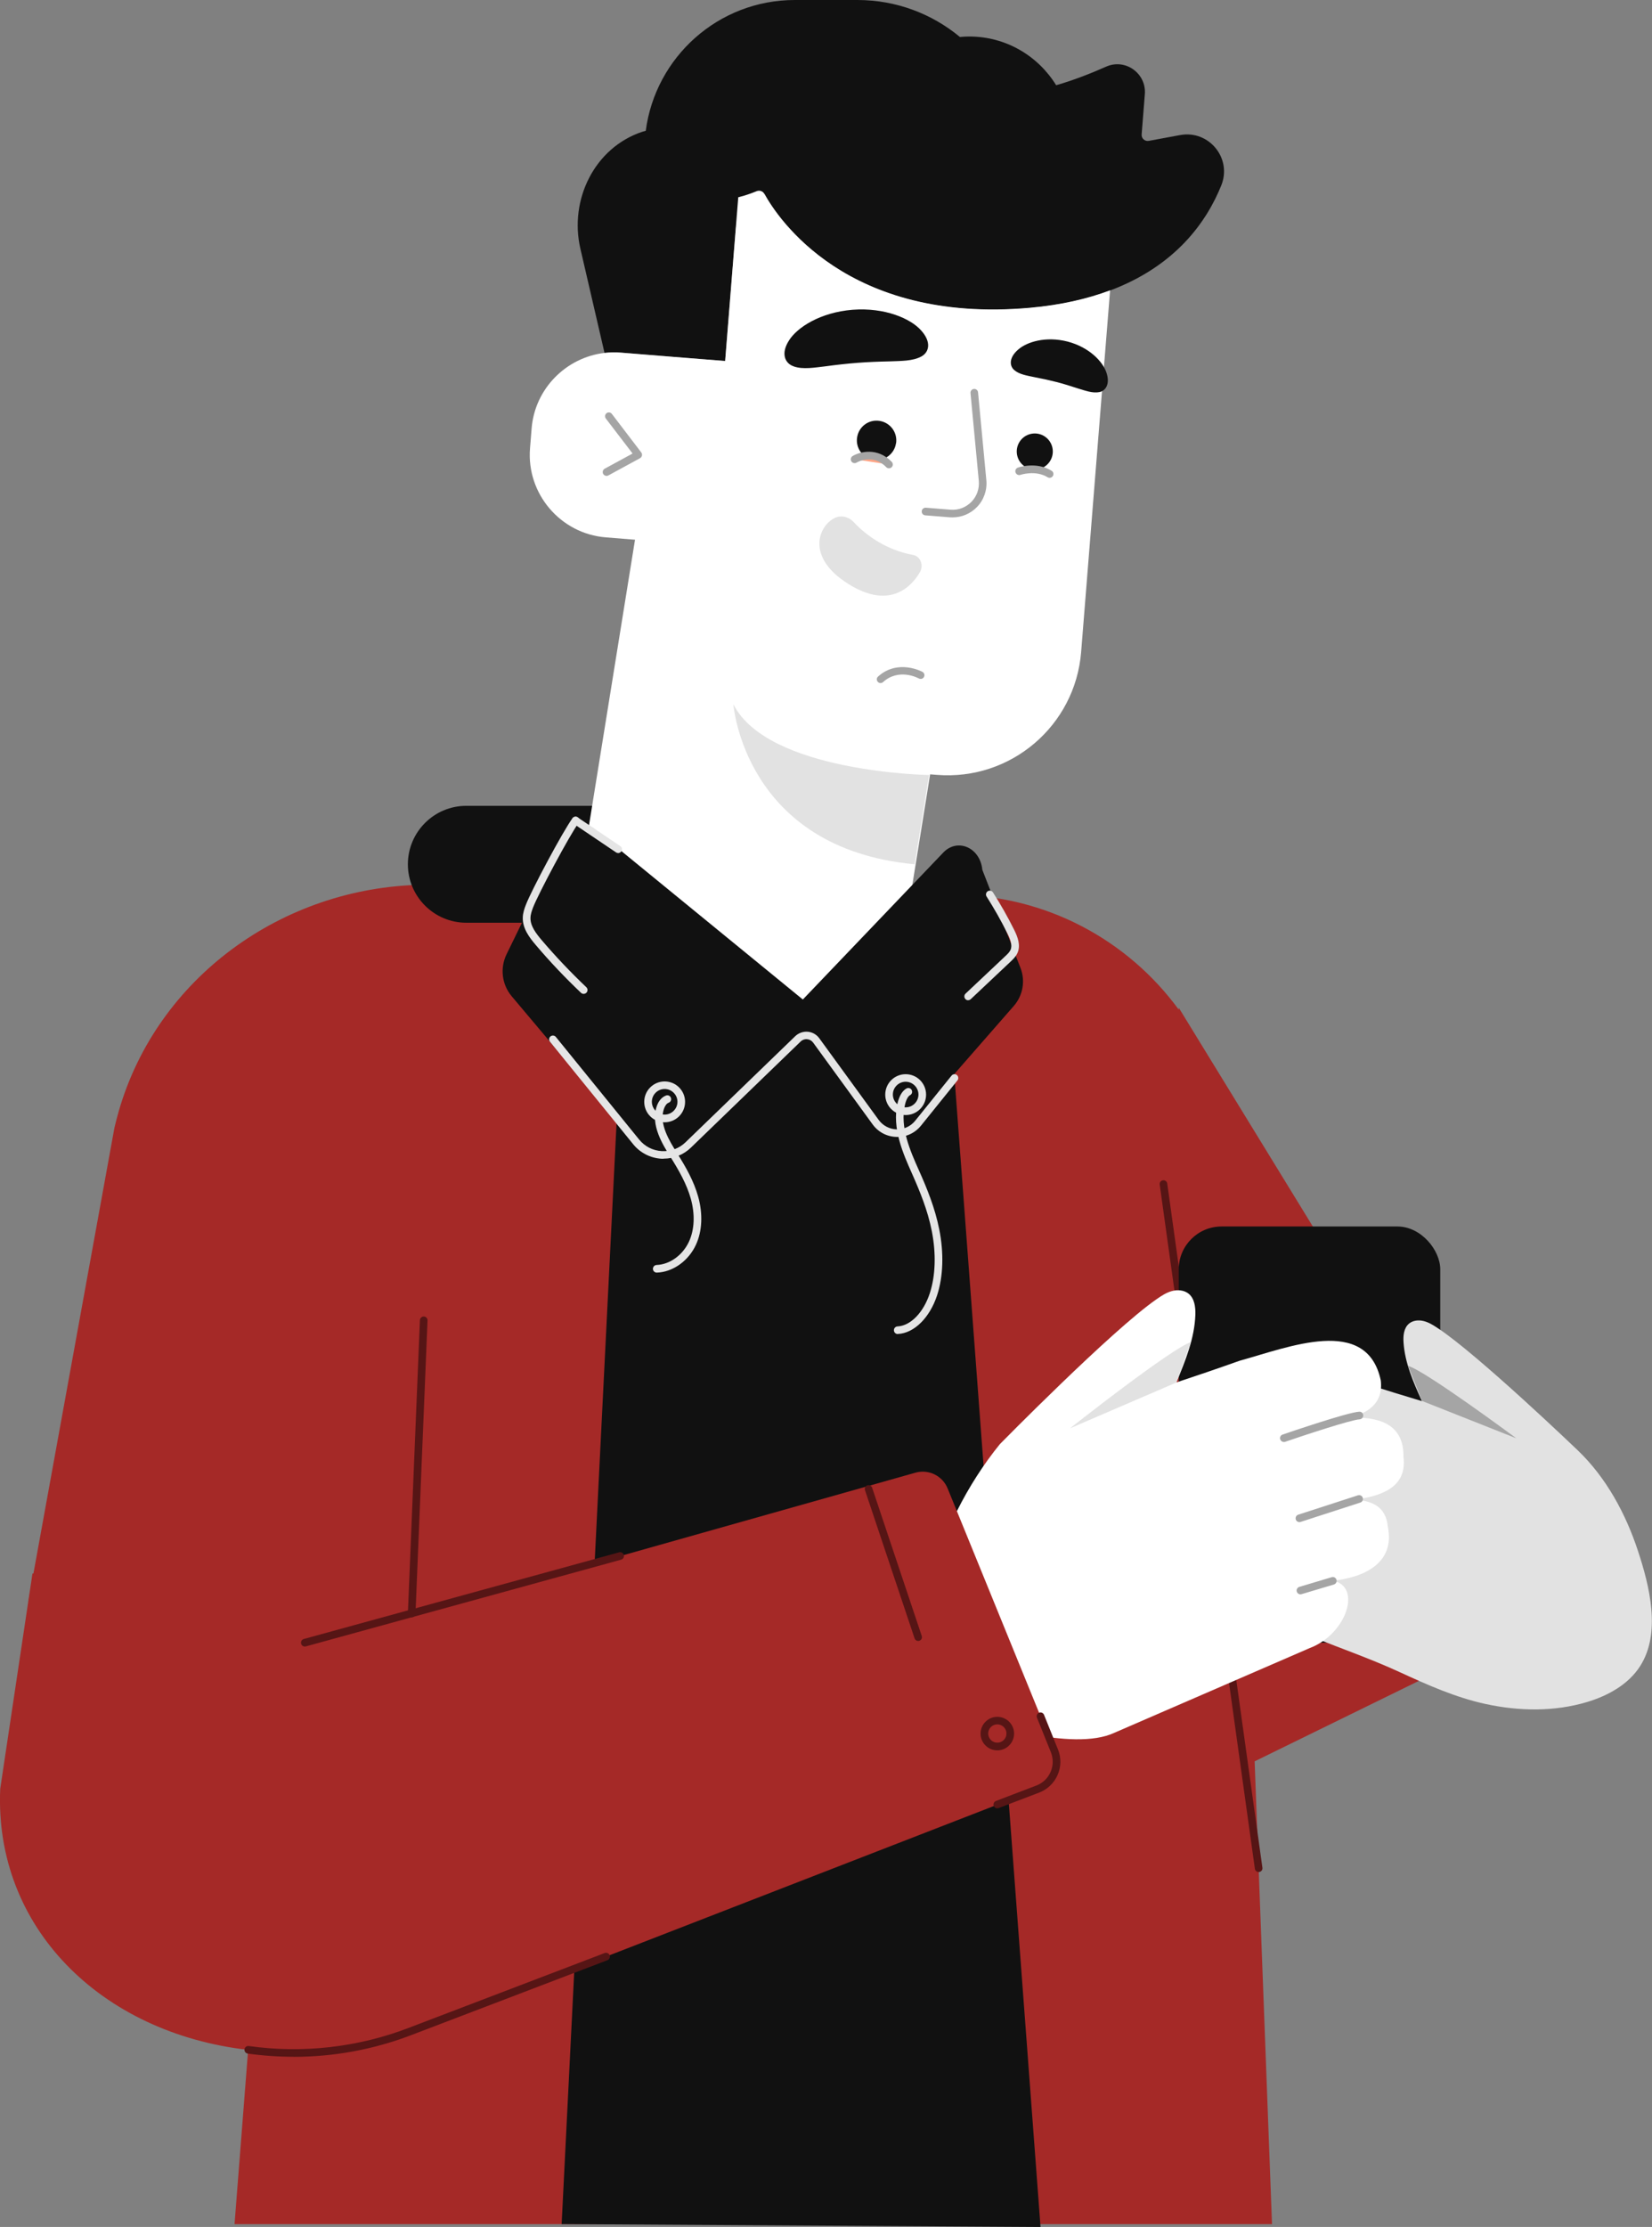 <?xml version="1.0" encoding="UTF-8"?>
<svg id="Layer_2" data-name="Layer 2" xmlns="http://www.w3.org/2000/svg" viewBox="0 0 216.81 292.17">
  <rect x="0" y="0" width="216.81" height="292.17" fill="#808080" stroke="none"/>
  <defs>
    <style>
      .cls-1 {
        fill: #df6969;
      }

      .cls-2 {
        fill: #fff;
      }

      .cls-3 {
        fill: #a5a5a5;
      }

      .cls-4 {
        fill: #e2e2e2;
      }

      .cls-5 {
        fill: #561515;
      }

      .cls-6 {
        fill: #111;
      }

      .cls-7 {
        fill: #a52927;
      }

      .cls-8 {
        fill: #e5e5e5;
      }

      .cls-9 {
        fill: #ffa485;
      }
    </style>
  </defs>
  <g id="OBJECTS">
    <g>
      <g>
        <g>
          <path class="cls-7" d="m164.66,231.08l24.36-11.93-19.98-36.18,14.81-3.22-29.15-47.54v.25c-6.69-9.15-17.5-15.07-29.65-15.07h-50.21l.12-1.52-19.62.21c-18.26.35-34.71,12.17-39.76,29.72-.2.71-.39,1.42-.56,2.15l-11.31,62.22,33.66-2.74-6.59,84.37h136.16l-2.28-60.71h0Z"/>
          <path class="cls-5" d="m165.18,245.6c-.25,0-.46-.18-.49-.43l-12.49-89.76c-.04-.27.15-.53.43-.56.27-.04.53.15.56.43l12.49,89.76c.04.27-.15.53-.43.56-.02,0-.05,0-.07,0Z"/>
        </g>
        <g>
          <rect class="cls-6" x="54.03" y="106.23" width="59.49" height="14.34" rx="7.17" ry="7.17"/>
          <path class="cls-6" d="m106.35,121.06h-45.15c-4.23,0-7.67-3.44-7.67-7.67s3.44-7.67,7.67-7.67h45.15c4.23,0,7.67,3.44,7.67,7.67s-3.44,7.67-7.67,7.67Zm-45.15-14.34c-3.68,0-6.67,2.99-6.67,6.67s2.99,6.67,6.67,6.67h45.15c3.68,0,6.67-2.99,6.67-6.67s-2.99-6.67-6.67-6.67h-45.15Z"/>
        </g>
        <polygon class="cls-6" points="124.69 133.59 136.56 292.17 73.71 291.79 81.51 135.48 73.33 126.73 124.69 133.59"/>
      </g>
      <g>
        <rect class="cls-6" x="154.7" y="160.91" width="34.32" height="54.61" rx="5.62" ry="5.62"/>
        <g>
          <g>
            <path class="cls-4" d="m166.9,188.46c-3.15-.06-6.29.72-6.11,4.65-.35,3.56,2.7,4.48,5.89,4.78-2.01.11-3.71.82-3.85,3.2-.75,4.24,3,5.76,6.49,6.01-3.36.76-1.38,6.2,2.89,7.66,3.79,1.51,7.71,2.88,11.41,4.58,3.72,1.71,7.38,3.36,11.41,4.23,4.37.94,8.98,1.01,13.25-.27,2.74-.82,5.43-2.3,6.97-4.71,2.8-4.37,1.22-10.57-.29-15.14-1.6-4.86-4.15-9.58-7.87-13.15,0,0-13.23-12.69-18.48-16.11-.56-.37-1.15-.73-1.8-.88-.65-.16-1.4-.08-1.91.36-.66.57-.76,1.55-.7,2.43.17,2.71,1.29,5.23,2.41,7.72-2.27-.68-4.69-1.42-7.32-2.27-5.68-1.39-14.78-4.83-16.16,2.72-.26,2.66,1.6,3.76,3.76,4.22Z"/>
            <path class="cls-3" d="m186.63,183.8l12.37,4.9s-11.88-8.82-14.19-9.5l1.82,4.6Z"/>
          </g>
          <path class="cls-1" d="m174.47,191.06s-.1,0-.15-.02c-2.97-.92-7.72-2.3-8.62-2.32-.28,0-.5-.24-.49-.51,0-.28.27-.48.51-.49,1.32.03,8.12,2.13,8.89,2.37.26.08.41.36.33.63-.07.21-.26.35-.48.35Z"/>
          <path class="cls-1" d="m172.95,200.32s-.09,0-.14-.02l-6.93-2.02c-.27-.08-.42-.36-.34-.62.08-.26.35-.42.62-.34l6.93,2.02c.27.08.42.36.34.62-.06.22-.26.36-.48.36Z"/>
          <path class="cls-1" d="m173.08,208.61s-.09,0-.13-.02l-3.76-1c-.27-.07-.43-.35-.35-.61.07-.27.34-.42.61-.35l3.76,1c.27.07.43.35.35.61-.06.22-.26.37-.48.37Z"/>
        </g>
        <g>
          <g>
            <path class="cls-2" d="m181.21,181.09c-1.83-8.56-12.1-4.33-18.54-2.56-2.98,1.06-5.72,1.99-8.28,2.84,1.19-2.88,2.39-5.8,2.49-8.89.03-1-.11-2.12-.88-2.75-.6-.48-1.45-.55-2.19-.35-.74.2-1.39.63-2.02,1.07-5.88,4.07-20.56,19.01-20.56,19.01-8.62,10.6-13.03,26.21-7.89,34.01.45.69,1.14,1.18,1.93,1.41,3.76,1.14,15.49,5,20.97,2.46l25.65-11.12c4.82-1.81,6.9-8.09,3.04-8.84,3.98-.4,8.2-2.26,7.21-7.08-.24-2.72-2.21-3.47-4.51-3.53,3.63-.46,7.08-1.6,6.56-5.66.07-4.48-3.53-5.27-7.13-5.1,2.45-.6,4.53-1.91,4.15-4.94Z"/>
            <path class="cls-4" d="m154.39,181.38l-13.96,6.01s13.26-10.47,15.88-11.32l-1.93,5.32Z"/>
          </g>
          <path class="cls-3" d="m168.49,189.18c-.21,0-.4-.13-.47-.34-.09-.26.05-.55.31-.63.87-.3,8.55-2.92,10.05-3,.31-.02.51.2.53.47.01.28-.2.51-.47.53-1.15.06-7.45,2.15-9.78,2.95-.05.02-.11.03-.16.03Z"/>
          <path class="cls-3" d="m170.54,199.7c-.21,0-.41-.13-.48-.35-.08-.26.06-.55.32-.63l7.84-2.54c.27-.08.54.06.63.32.08.26-.06.55-.32.63l-7.84,2.54c-.05.02-.1.02-.15.02Z"/>
          <path class="cls-3" d="m170.67,209.17c-.22,0-.41-.14-.48-.36-.08-.26.07-.54.34-.62l4.25-1.27c.27-.08.54.07.62.34.08.26-.07.54-.34.62l-4.25,1.27s-.1.02-.14.02Z"/>
        </g>
        <path class="cls-7" d="m60.9,204.58l1.72,4.87,51.43-14.52,6.09-1.72c1.73-.49,3.55.4,4.23,2.07l13.83,33.91c.92,2.25-.19,4.81-2.45,5.69l-59.95,23.27-23.32,9.06c-6.98,1.93-13.71,2.43-19.89,1.73C13.19,266.73-.78,252.81.03,234.68l4.23-28.24,56.63-1.86Z"/>
        <g>
          <path class="cls-5" d="m120.5,215.29c-.21,0-.4-.13-.47-.34l-6.51-19.45c-.09-.26.05-.55.31-.63.26-.09.55.05.63.31l6.51,19.45c.09.26-.05.55-.31.63-.05.02-.11.03-.16.03Z"/>
          <path class="cls-5" d="m130.89,229.64c-1.22,0-2.2-.99-2.2-2.2s.99-2.2,2.2-2.2,2.2.99,2.2,2.2-.99,2.2-2.2,2.2Zm0-3.41c-.66,0-1.2.54-1.2,1.2s.54,1.2,1.2,1.2,1.2-.54,1.2-1.2-.54-1.2-1.2-1.2Z"/>
          <path class="cls-5" d="m40,216.02c-.22,0-.42-.15-.48-.37-.07-.27.08-.54.35-.62.41-.11,40.9-11.24,41.38-11.37.27-.08.54.08.62.34.08.27-.08.54-.34.62-.48.14-39.72,10.92-41.39,11.38-.04.01-.09.02-.13.02Z"/>
          <path class="cls-5" d="m54.03,212.19h-.02c-.28-.01-.49-.25-.48-.52l1.58-38.47c.01-.28.24-.48.52-.48.28.01.49.25.48.52l-1.58,38.47c-.01.27-.23.48-.5.48Z"/>
          <path class="cls-5" d="m130.89,237.25c-.2,0-.39-.12-.47-.32-.1-.26.03-.55.29-.65l5.31-2.03c.84-.32,1.5-.95,1.86-1.78.36-.83.37-1.74.04-2.58l-1.83-4.54c-.1-.26.02-.55.28-.65.25-.1.55.02.65.28l1.83,4.54c.44,1.09.42,2.28-.05,3.35-.47,1.07-1.33,1.89-2.42,2.31l-5.31,2.03c-.06.02-.12.03-.18.03Z"/>
        </g>
        <path class="cls-5" d="m38.52,269.84c-2.01,0-4.02-.14-6.01-.42-.27-.04-.46-.29-.42-.57.04-.27.29-.46.57-.42,7.04,1,14.28.18,20.92-2.36l25.78-9.84c.26-.1.55.03.65.29.1.26-.03.55-.29.65l-25.78,9.84c-4.92,1.88-10.16,2.84-15.41,2.84Z"/>
      </g>
      <g>
        <path class="cls-6" d="m154.88,17.72l-4.11.76c-.52.1-.99-.33-.94-.85l.42-5.27c.22-2.73-2.56-4.73-5.07-3.62-1.98.88-4.29,1.79-6.57,2.44-2.36-3.83-6.57-6.39-11.4-6.39h0c-.41,0-.82.02-1.23.06-3.65-3.03-8.34-4.85-13.46-4.85h-8.21c-10.03,0-18.29,7.48-19.56,17.16-.15.04-.31.08-.46.13-6.26,2.08-9.61,8.91-8.12,15.34l3.17,13.68c.69-.08,1.4-.1,2.11-.04l6.81.55,6.91.55,1.41-17.56h6.89c4.56,5.13,14.13,12.15,31.69,10.59,4.11-.37,7.59-1.18,10.53-2.29,8.61-3.23,12.68-9.02,14.6-13.81,1.42-3.55-1.64-7.27-5.4-6.58Z"/>
        <g>
          <path class="cls-2" d="m100.31,25.43c-.2-.36-.62-.5-1-.35-.58.24-1.48.57-2.42.8l-1.72,21.48-6.91-.55-6.81-.55c-.72-.06-1.42-.04-2.11.04-5.03.59-9.15,4.68-9.57,9.91l-.21,2.61c-.48,5.95,4,11.21,9.95,11.68l3.83.31-6.39,39.65c-1.69,10.49,5.44,20.37,15.94,22.06l4.59.74c10.49,1.69,20.37-5.44,22.06-15.94l2.53-15.73.89.07c9.68.78,18.16-6.44,18.93-16.12l3.8-47.45c-2.95,1.11-6.42,1.92-10.53,2.29-24,2.14-33.09-11.78-34.84-14.96Z"/>
          <path class="cls-3" d="m79.6,62.43c-.18,0-.35-.09-.44-.26-.13-.24-.04-.55.2-.68l3.66-1.99-3.51-4.59c-.17-.22-.12-.53.09-.7.22-.17.53-.13.7.09l3.86,5.06c.09.12.12.26.09.41-.03.14-.12.27-.25.34l-4.17,2.27c-.08.04-.16.06-.24.06Z"/>
          <g>
            <path class="cls-3" d="m125.03,67.88c-.12,0-.24,0-.36-.01l-3.24-.26c-.28-.02-.48-.26-.46-.54.02-.28.27-.48.54-.46l3.24.26c1.01.09,2.01-.29,2.73-1.02.72-.73,1.07-1.73.98-2.75l-1.09-11.53c-.03-.27.18-.52.45-.54.26-.03.52.17.54.45l1.09,11.53c.12,1.31-.34,2.61-1.26,3.54-.84.85-1.98,1.33-3.17,1.33Z"/>
            <g>
              <path class="cls-6" d="m138.16,59c.13,1.3-.82,2.46-2.12,2.59-1.3.13-2.46-.82-2.59-2.12-.13-1.3.82-2.46,2.12-2.59,1.3-.13,2.46.82,2.59,2.12Z"/>
              <path class="cls-3" d="m120.91,89.06c-.11.02-.22,0-.33-.05-.1-.06-2.61-1.4-4.69.48-.2.18-.51.17-.69-.04-.18-.2-.17-.51.04-.69,2.62-2.36,5.8-.63,5.83-.61.24.13.32.43.19.67-.07.13-.2.22-.34.25Z"/>
              <g>
                <path class="cls-6" d="m104.19,48.08c1.2.41,2.69.15,4.14-.02,1.46-.2,2.93-.36,4.22-.46,1.29-.1,2.77-.16,4.24-.19,1.46-.06,2.98-.03,4.09-.62,1.07-.55,1.41-1.92-.02-3.47-1.35-1.51-4.7-3-8.96-2.68-4.25.34-7.28,2.32-8.34,4.01-1.13,1.74-.54,3.04.62,3.42Z"/>
                <path class="cls-6" d="m144.28,51.44c-.87.18-1.85-.19-2.82-.48-.97-.32-1.94-.62-2.8-.84-.86-.22-1.86-.44-2.86-.63-.99-.21-2.03-.36-2.69-.94-.65-.55-.69-1.65.51-2.68,1.13-1.01,3.62-1.79,6.48-1.06,2.85.74,4.62,2.62,5.1,4.05.52,1.48-.07,2.41-.91,2.58Z"/>
              </g>
              <path class="cls-6" d="m117.59,58.17c-.22,1.41-1.54,2.38-2.95,2.15-1.41-.22-2.38-1.54-2.15-2.95.22-1.41,1.54-2.38,2.95-2.15,1.41.22,2.38,1.54,2.16,2.95Z"/>
              <g>
                <path class="cls-9" d="m112.16,60.26s2.43-1.47,4.51.68"/>
                <path class="cls-3" d="m116.67,61.44c-.13,0-.26-.05-.36-.15-1.78-1.84-3.8-.65-3.89-.6-.24.14-.54.07-.69-.17-.14-.24-.07-.54.17-.69.96-.58,3.26-1.17,5.13.76.19.2.19.52-.01.71-.1.09-.22.14-.35.14Z"/>
              </g>
              <g>
                <path class="cls-9" d="m133.76,61.83s2.16-.77,4,.36"/>
                <path class="cls-3" d="m137.76,62.69c-.09,0-.18-.02-.26-.07-1.61-.99-3.56-.32-3.58-.32-.26.09-.54-.05-.64-.31-.09-.26.04-.54.3-.64.1-.03,2.41-.83,4.43.41.24.14.31.45.17.69-.09.15-.26.24-.43.24Z"/>
              </g>
            </g>
            <path class="cls-4" d="m109.44,68.01c.84-.47,1.9-.25,2.56.45,1.2,1.29,3.84,3.61,7.84,4.35.98.18,1.4,1.37.9,2.24-1.09,1.9-3.84,4.75-8.85,1.89-6.11-3.48-4.65-7.71-2.45-8.93Z"/>
            <path class="cls-4" d="m121.94,101.68s-21.17-.33-25.69-9.28c0,0,1.4,18.92,23.8,20.99l1.89-11.71Z"/>
          </g>
        </g>
        <g>
          <g>
            <g>
              <path class="cls-6" d="m128.44,114.22l5.04,12.94c.59,1.53.29,3.24-.8,4.49l-13.05,14.93c-.92,1.68-2.95,1.8-4,.23l-11.26-13.91,19.8-20.71c1.58-1.68,4.09-.49,4.28,2.02Z"/>
              <path class="cls-6" d="m117.54,148.43c-.92,0-1.77-.48-2.34-1.33l-11.24-13.87c-.16-.2-.15-.48.03-.66l19.8-20.71c.81-.86,1.92-1.15,2.97-.78,1.19.42,2.03,1.6,2.16,3.03l5.01,12.88c.66,1.7.32,3.62-.89,5l-13.02,14.89c-.53.93-1.41,1.5-2.37,1.55-.04,0-.08,0-.12,0Zm-12.52-15.49l10.99,13.56c.42.63,1.01.95,1.61.92.63-.03,1.2-.42,1.56-1.08.02-.03.04-.06.06-.09l13.05-14.93c.97-1.1,1.24-2.63.71-3.98l-5.04-12.94s-.03-.09-.03-.14c-.08-1.06-.67-1.94-1.51-2.24-.68-.24-1.37-.05-1.91.52l-19.5,20.39Z"/>
            </g>
            <g>
              <path class="cls-6" d="m77.73,109.16l29.17,23.85-17.2,16.91c-1.74,1.48-4.63,1.28-6.06-.42l-16.09-19.11c-1.17-1.39-1.41-3.34-.61-4.97l7.66-15.7c.52-1.07,2.15-1.36,3.13-.55Z"/>
              <path class="cls-6" d="m86.88,151.42c-.14,0-.29,0-.43-.02-1.28-.11-2.44-.68-3.2-1.58l-16.09-19.11c-1.3-1.54-1.56-3.7-.68-5.51l7.66-15.7c.3-.62.91-1.07,1.65-1.23.81-.17,1.64.02,2.25.52l29.17,23.85c.11.09.18.22.18.36,0,.14-.05.28-.15.38l-17.2,16.91c-.87.74-2,1.14-3.17,1.14Zm-10.49-42.22c-.12,0-.25.01-.38.04-.44.1-.8.35-.96.7l-7.66,15.7c-.71,1.45-.49,3.19.55,4.43l16.09,19.11c.58.7,1.5,1.14,2.51,1.23,1.06.09,2.1-.23,2.84-.86l16.78-16.49-28.74-23.5s0,0,0,0c-.28-.23-.64-.35-1.02-.35Z"/>
            </g>
          </g>
          <path class="cls-8" d="m87.1,152.02c-.1,0-.2,0-.31,0-1.43-.09-2.77-.77-3.68-1.89l-10.93-13.46c-.17-.21-.14-.53.07-.7.21-.17.53-.14.7.07l10.93,13.46c.74.91,1.79,1.45,2.96,1.52,1.17.06,2.28-.34,3.12-1.15l14.41-13.93c.44-.42,1.04-.63,1.64-.58.6.05,1.15.36,1.51.85l7.8,10.72c.56.76,1.42,1.21,2.36,1.24.97,0,1.82-.39,2.42-1.12l4.78-5.93c.17-.22.49-.25.7-.08.21.17.25.49.08.7l-4.78,5.93c-.79.98-1.96,1.53-3.22,1.49-1.26-.03-2.4-.63-3.14-1.65l-7.8-10.72c-.19-.26-.47-.42-.79-.45-.31-.03-.63.08-.85.3l-14.41,13.93c-.96.93-2.25,1.44-3.57,1.44Z"/>
          <path class="cls-8" d="m87.23,147.24c-1.48,0-2.68-1.2-2.68-2.68s1.2-2.68,2.68-2.68,2.68,1.2,2.68,2.68-1.2,2.68-2.68,2.68Zm0-4.37c-.93,0-1.68.76-1.68,1.68s.76,1.68,1.68,1.68,1.68-.76,1.68-1.68-.76-1.68-1.68-1.68Z"/>
          <path class="cls-8" d="m86.19,166.96c-.27,0-.49-.21-.5-.48,0-.28.21-.51.48-.52,1.73-.06,3.44-1.29,4.26-3.08.72-1.58.8-3.57.23-5.62-.54-1.92-1.56-3.7-2.58-5.33-1.15-1.82-2.71-4.32-1.9-6.76.24-.73.68-1.24,1.23-1.44.26-.1.55.04.64.3.1.26-.04.55-.29.64-.26.09-.48.39-.63.82-.66,1.99.7,4.16,1.8,5.91,1.07,1.7,2.13,3.55,2.7,5.6.63,2.27.53,4.51-.29,6.3-.97,2.12-3.03,3.6-5.14,3.66,0,0-.01,0-.02,0Z"/>
          <path class="cls-8" d="m118.86,146.29c-1.48,0-2.68-1.2-2.68-2.68s1.2-2.68,2.68-2.68,2.68,1.2,2.68,2.68-1.2,2.68-2.68,2.68Zm0-4.37c-.93,0-1.68.76-1.68,1.68s.76,1.68,1.68,1.68,1.68-.76,1.68-1.68-.76-1.68-1.68-1.68Z"/>
          <path class="cls-8" d="m117.82,175.02c-.27,0-.49-.21-.5-.48-.01-.28.2-.51.48-.52,1.71-.08,3.42-1.84,4.24-4.39.74-2.29.83-5.17.25-8.12-.54-2.74-1.58-5.25-2.61-7.57-1.12-2.51-2.66-5.94-1.88-9.22.16-.68.5-1.56,1.18-1.92.24-.13.55-.03.67.21.13.25.03.55-.21.67-.27.14-.52.61-.67,1.26-.7,2.94.7,6.07,1.82,8.58,1.06,2.37,2.12,4.95,2.68,7.78.62,3.11.52,6.18-.28,8.63-.96,2.94-3.02,4.99-5.15,5.08,0,0-.02,0-.02,0Z"/>
          <path class="cls-8" d="m76.59,130.39c-.12,0-.25-.05-.34-.14-2.08-1.97-4.07-4.07-5.92-6.25-.85-1-1.75-2.18-1.72-3.6.01-.63.22-1.22.42-1.73.71-1.85,4.85-9.63,6.11-11.33.17-.22.48-.27.7-.1.22.16.27.48.11.7-1.19,1.61-5.3,9.33-5.98,11.09-.17.45-.34.92-.35,1.39-.03,1.07.75,2.07,1.48,2.93,1.83,2.15,3.8,4.22,5.85,6.17.2.19.21.51.02.71-.1.1-.23.16-.36.16Z"/>
          <path class="cls-8" d="m81.13,111.92c-.1,0-.19-.03-.28-.09l-5.59-3.77c-.23-.15-.29-.47-.13-.69.15-.23.47-.29.69-.13l5.59,3.77c.23.15.29.47.13.69-.1.14-.25.22-.41.22Z"/>
          <path class="cls-8" d="m127.06,131.23c-.13,0-.27-.05-.36-.16-.19-.2-.18-.52.02-.71l5.22-4.92c.27-.25.54-.51.68-.81.28-.62-.03-1.41-.41-2.17-.82-1.66-1.74-3.28-2.73-4.84-.15-.23-.08-.54.15-.69.23-.15.54-.08.69.15,1.01,1.58,1.95,3.24,2.79,4.93.46.93.87,2.02.42,3.02-.21.48-.58.82-.9,1.13l-5.22,4.92c-.1.09-.22.14-.34.14Z"/>
        </g>
      </g>
    </g>
  </g>
</svg>